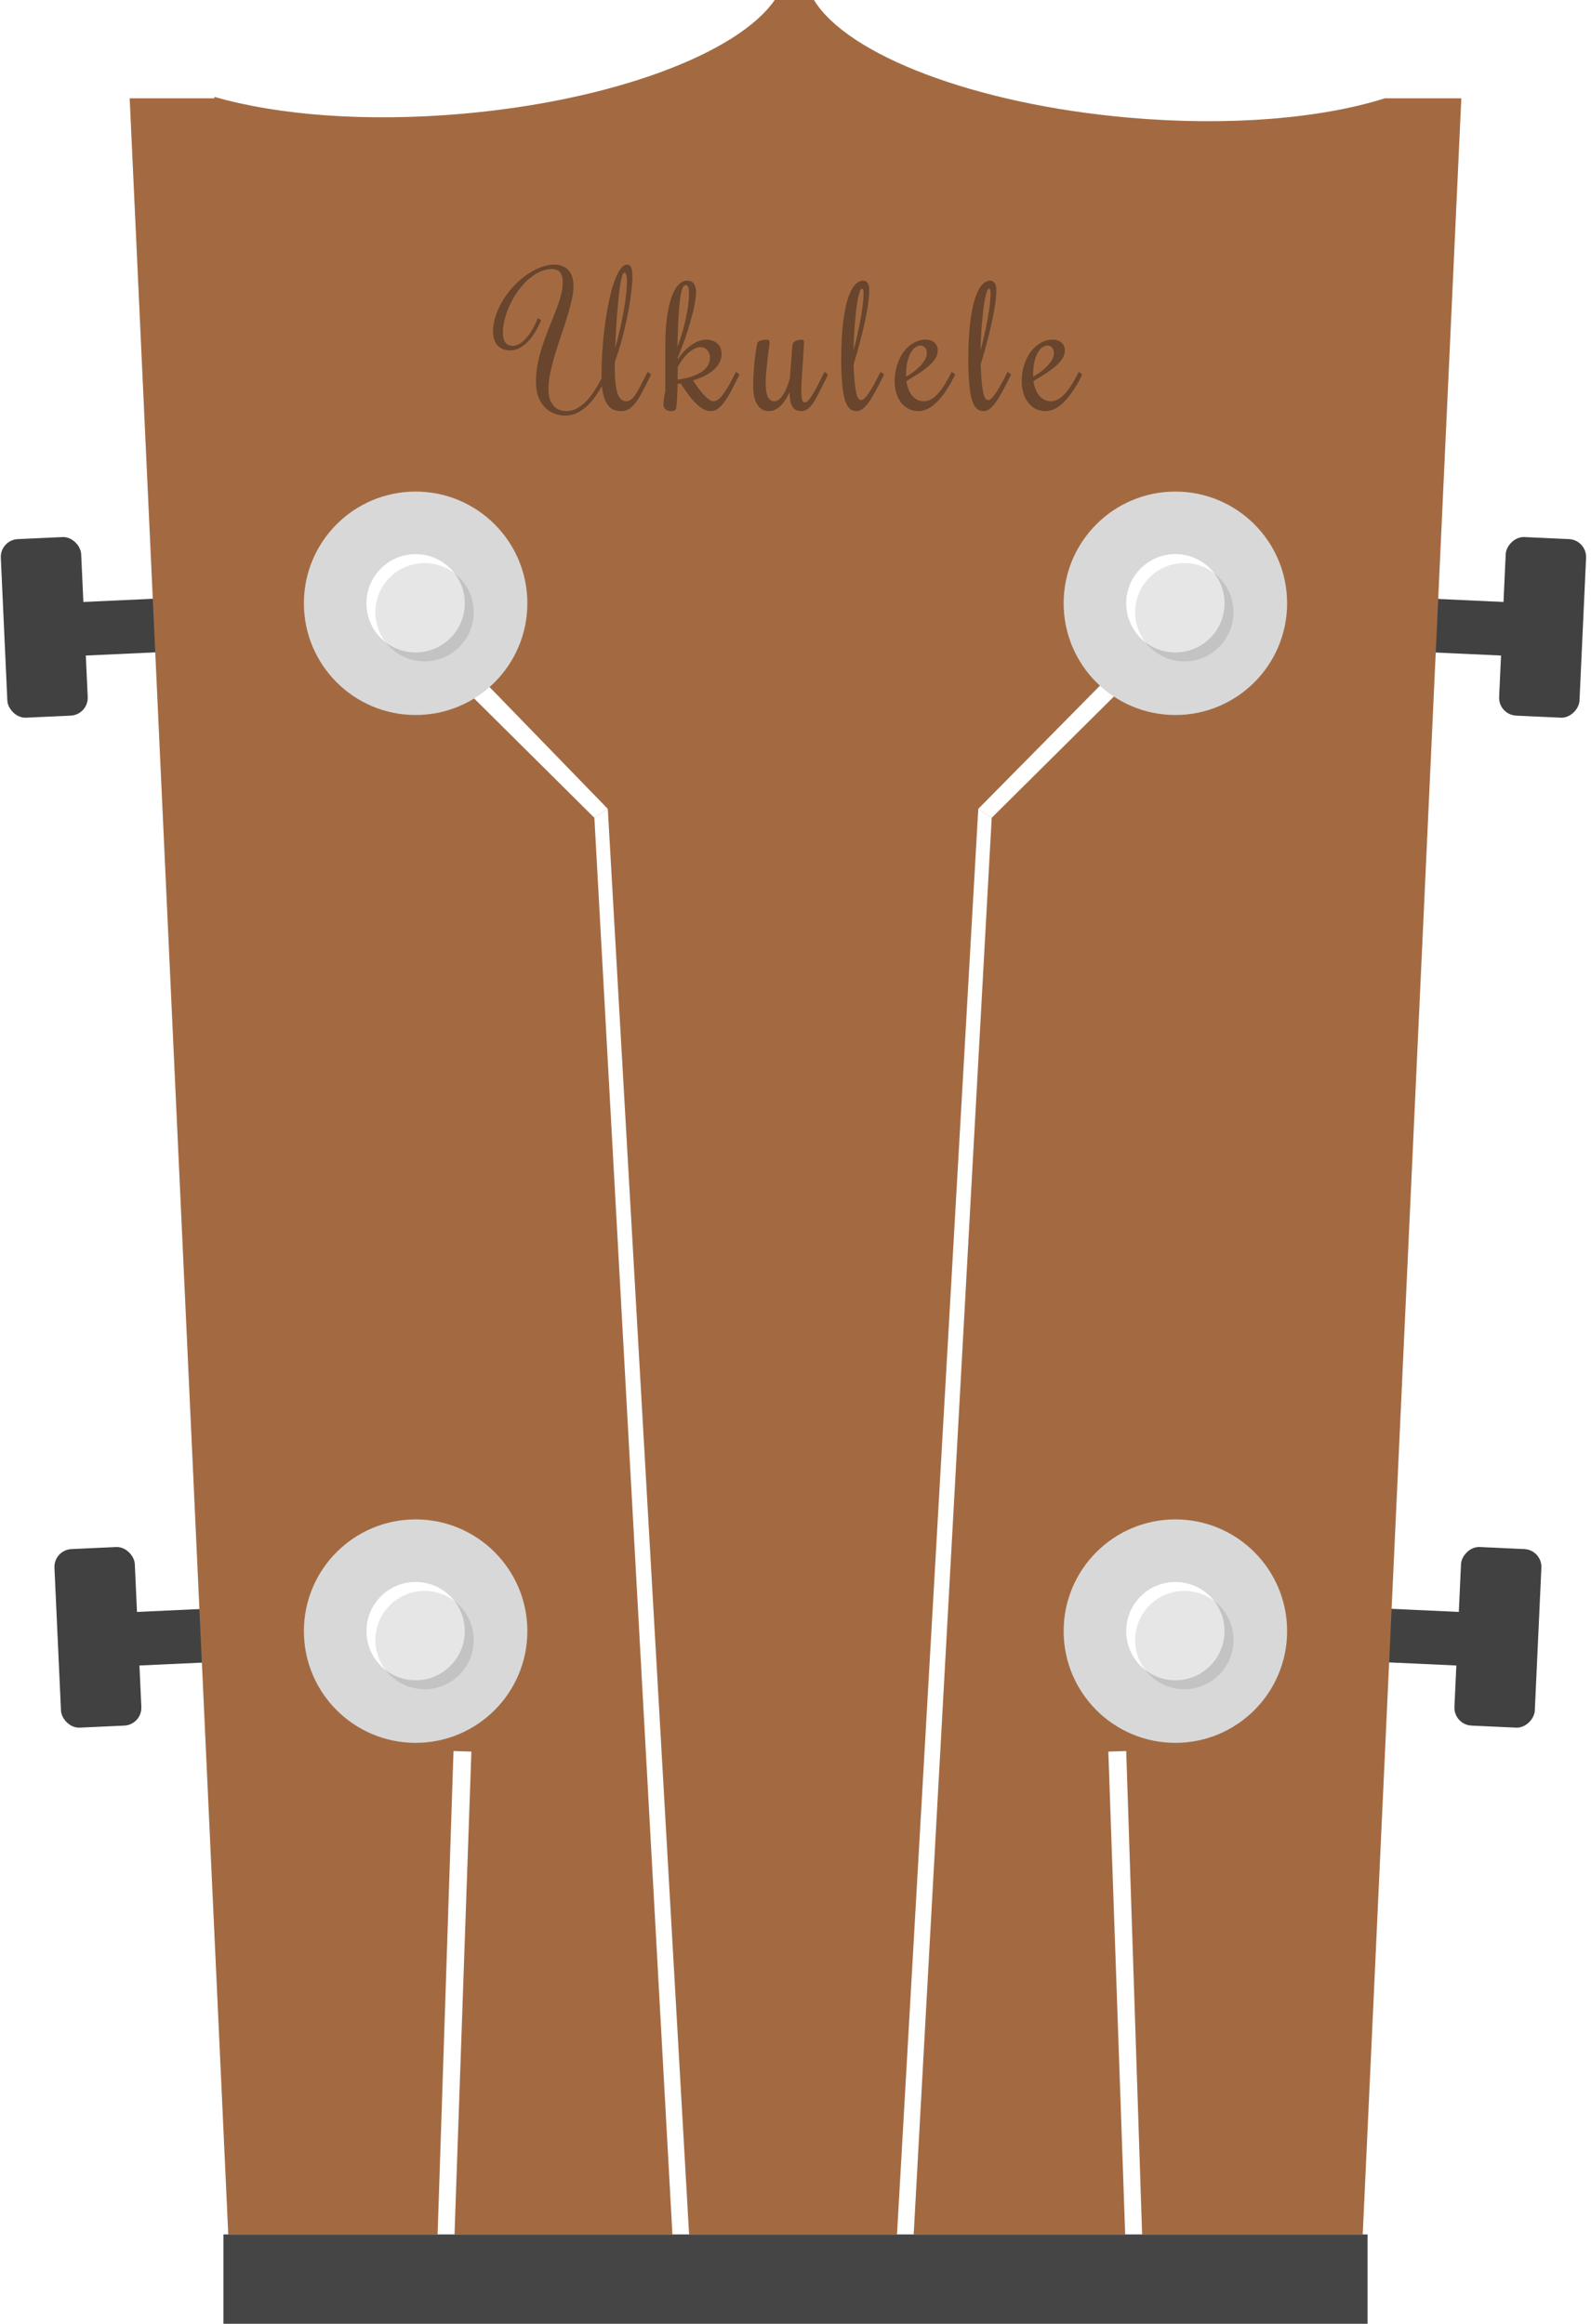 <svg width="178" height="260" viewBox="0 0 178 260" fill="none" xmlns="http://www.w3.org/2000/svg">
<path d="M9.275 67.354L17.266 66.987L17.541 72.981L9.549 73.347L9.275 67.354Z" fill="#414141"/>
<rect y="60.411" width="9" height="20" rx="2" transform="rotate(-2.62 0 60.411)" fill="#414141"/>
<path d="M168.266 67.354L160.275 66.987L160 72.981L167.992 73.347L168.266 67.354Z" fill="#414141"/>
<rect width="9" height="20" rx="2" transform="matrix(-0.999 -0.046 -0.046 0.999 177.541 60.411)" fill="#414141"/>
<path d="M163.266 180.354L155.275 179.987L155 185.981L162.992 186.347L163.266 180.354Z" fill="#414141"/>
<rect width="9" height="20" rx="2" transform="matrix(-0.999 -0.046 -0.046 0.999 172.541 173.411)" fill="#414141"/>
<path d="M15.275 180.354L23.266 179.987L23.541 185.981L15.55 186.347L15.275 180.354Z" fill="#414141"/>
<rect x="6" y="173.411" width="9" height="20" rx="2" transform="rotate(-2.62 6 173.411)" fill="#414141"/>
<path fill-rule="evenodd" clip-rule="evenodd" d="M14.508 11L25.538 250H30.864H147.136H152.462L163.492 11H155V10.98C147.9 13.235 137.614 14.155 126.314 13.166C108.987 11.651 94.787 6.129 91.067 0H86.674C82.561 5.954 68.626 11.251 51.711 12.731C40.918 13.675 31.05 12.878 24 10.84V11H14.508Z" fill="#A36A42"/>
<g filter="url(#filter0_d)">
<path d="M51.5 69.5L68 86.5L66.5 87.5L50.293 71.414L51.5 69.5Z" fill="white"/>
<path d="M68 86.5L77.346 250.405L75.476 250.455L66.5 87.5L68 86.5Z" fill="white"/>
</g>
<g filter="url(#filter1_d)">
<path d="M125.743 70L109.45 86.5L110.951 87.5L127.158 71.414L125.743 70Z" fill="white"/>
<path d="M109.45 86.5L100.105 250.405L101.975 250.455L110.95 87.5L109.45 86.5Z" fill="white"/>
</g>
<g filter="url(#filter2_d)">
<path d="M52.737 191.98L50.709 250.06L48.824 250.098L50.738 191.914L52.737 191.98Z" fill="white"/>
</g>
<g filter="url(#filter3_d)">
<path d="M124 191.98L126.028 250.06L127.913 250.098L125.999 191.914L124 191.98Z" fill="white"/>
</g>
<circle cx="46.5" cy="67.5" r="12.5" fill="#D8D8D8"/>
<circle cx="46.5" cy="67.5" r="5.5" fill="white"/>
<circle cx="47.5" cy="68.5" r="5.5" fill="black" fill-opacity="0.1"/>
<circle cx="46.5" cy="182.5" r="12.5" fill="#D8D8D8"/>
<circle cx="46.5" cy="182.5" r="5.5" fill="white"/>
<circle cx="47.5" cy="183.5" r="5.5" fill="black" fill-opacity="0.1"/>
<circle cx="131.5" cy="67.5" r="12.5" fill="#D8D8D8"/>
<circle cx="131.5" cy="67.5" r="5.5" fill="white"/>
<circle cx="132.5" cy="68.5" r="5.5" fill="black" fill-opacity="0.1"/>
<circle cx="131.5" cy="182.5" r="12.5" fill="#D8D8D8"/>
<circle cx="131.5" cy="182.5" r="5.5" fill="white"/>
<circle cx="132.5" cy="183.5" r="5.5" fill="black" fill-opacity="0.1"/>
<g filter="url(#filter4_d)">
<path d="M63.361 46C63.745 46 64.117 45.909 64.475 45.727C64.833 45.544 65.178 45.29 65.51 44.965C65.842 44.639 66.154 44.252 66.447 43.803C66.747 43.353 67.03 42.865 67.297 42.338V41.879C67.297 41.065 67.326 40.199 67.385 39.281C67.45 38.357 67.541 37.439 67.658 36.527C67.775 35.616 67.919 34.743 68.088 33.91C68.257 33.077 68.446 32.341 68.654 31.703C68.869 31.065 69.103 30.557 69.357 30.18C69.611 29.796 69.878 29.604 70.158 29.604C70.36 29.604 70.51 29.708 70.607 29.916C70.705 30.124 70.754 30.453 70.754 30.902C70.754 31.365 70.712 31.951 70.627 32.66C70.549 33.37 70.428 34.151 70.266 35.004C70.103 35.85 69.898 36.749 69.65 37.699C69.403 38.643 69.113 39.584 68.781 40.522V41.137C68.781 42.367 68.876 43.301 69.064 43.94C69.26 44.578 69.592 44.897 70.061 44.897C70.243 44.897 70.415 44.838 70.578 44.721C70.741 44.603 70.907 44.421 71.076 44.174C71.245 43.926 71.431 43.607 71.633 43.217C71.841 42.82 72.082 42.348 72.356 41.801L72.463 41.596L72.853 41.898L72.756 42.103C72.43 42.755 72.141 43.324 71.887 43.812C71.633 44.294 71.382 44.698 71.135 45.023C70.894 45.349 70.64 45.593 70.373 45.756C70.106 45.919 69.8 46 69.455 46C68.804 46 68.309 45.759 67.971 45.277C67.639 44.789 67.427 44.089 67.336 43.178C67.069 43.666 66.783 44.115 66.477 44.525C66.177 44.929 65.855 45.277 65.51 45.57C65.171 45.863 64.813 46.091 64.436 46.254C64.064 46.417 63.671 46.498 63.254 46.498C62.831 46.498 62.421 46.423 62.023 46.273C61.626 46.124 61.275 45.896 60.969 45.59C60.663 45.277 60.419 44.883 60.236 44.408C60.054 43.926 59.963 43.357 59.963 42.699C59.963 41.983 60.035 41.277 60.178 40.58C60.328 39.883 60.513 39.203 60.734 38.539C60.962 37.868 61.203 37.217 61.457 36.586C61.717 35.954 61.958 35.349 62.18 34.77C62.408 34.184 62.593 33.627 62.736 33.1C62.886 32.566 62.961 32.065 62.961 31.596C62.961 31.316 62.932 31.081 62.873 30.893C62.815 30.697 62.73 30.541 62.619 30.424C62.515 30.307 62.388 30.225 62.238 30.18C62.095 30.128 61.935 30.102 61.76 30.102C61.278 30.102 60.806 30.212 60.344 30.434C59.888 30.655 59.455 30.951 59.045 31.322C58.641 31.693 58.267 32.12 57.922 32.602C57.583 33.083 57.29 33.588 57.043 34.115C56.796 34.643 56.603 35.173 56.467 35.707C56.33 36.234 56.262 36.732 56.262 37.201C56.262 37.703 56.356 38.077 56.545 38.324C56.734 38.572 57.004 38.695 57.355 38.695C57.609 38.695 57.867 38.62 58.127 38.471C58.387 38.315 58.638 38.1 58.879 37.826C59.126 37.553 59.357 37.227 59.572 36.85C59.794 36.472 59.989 36.055 60.158 35.6L60.559 35.805C60.435 36.104 60.266 36.449 60.051 36.84C59.842 37.23 59.592 37.602 59.299 37.953C59.006 38.305 58.671 38.601 58.293 38.842C57.922 39.083 57.512 39.203 57.062 39.203C56.789 39.203 56.535 39.161 56.301 39.076C56.066 38.985 55.865 38.852 55.695 38.676C55.526 38.5 55.396 38.282 55.305 38.022C55.207 37.761 55.158 37.455 55.158 37.103C55.158 36.518 55.259 35.925 55.461 35.326C55.656 34.727 55.923 34.151 56.262 33.598C56.6 33.038 56.997 32.517 57.453 32.035C57.909 31.547 58.391 31.124 58.898 30.766C59.413 30.408 59.94 30.124 60.48 29.916C61.021 29.708 61.548 29.604 62.062 29.604C62.375 29.604 62.658 29.656 62.912 29.76C63.172 29.857 63.394 30.007 63.576 30.209C63.765 30.404 63.908 30.652 64.006 30.951C64.11 31.251 64.162 31.599 64.162 31.996C64.162 32.478 64.091 33.022 63.947 33.627C63.81 34.232 63.638 34.87 63.43 35.541C63.228 36.205 63.003 36.892 62.756 37.602C62.515 38.305 62.29 39.005 62.082 39.701C61.88 40.391 61.708 41.062 61.565 41.713C61.428 42.357 61.359 42.953 61.359 43.5C61.359 44.034 61.428 44.467 61.565 44.799C61.708 45.124 61.88 45.378 62.082 45.56C62.284 45.736 62.499 45.853 62.727 45.912C62.961 45.971 63.172 46 63.361 46ZM69.856 30.502C69.764 30.502 69.68 30.632 69.602 30.893C69.523 31.146 69.449 31.491 69.377 31.928C69.312 32.357 69.25 32.859 69.191 33.432C69.133 33.998 69.078 34.594 69.025 35.219C68.98 35.844 68.941 36.478 68.908 37.123C68.876 37.761 68.846 38.367 68.82 38.94C69.035 38.204 69.224 37.475 69.387 36.752C69.549 36.023 69.686 35.333 69.797 34.682C69.914 34.024 69.999 33.425 70.051 32.885C70.109 32.338 70.139 31.882 70.139 31.518C70.139 31.199 70.113 30.951 70.061 30.775C70.015 30.593 69.947 30.502 69.856 30.502ZM82.734 41.898L82.637 42.103C82.363 42.65 82.103 43.161 81.856 43.637C81.608 44.112 81.361 44.525 81.113 44.877C80.866 45.228 80.612 45.505 80.352 45.707C80.098 45.902 79.824 46 79.531 46C79.238 46 78.952 45.922 78.672 45.766C78.392 45.609 78.112 45.391 77.832 45.111C77.559 44.831 77.282 44.506 77.002 44.135C76.728 43.757 76.445 43.347 76.152 42.904L75.811 42.963C75.797 43.536 75.778 44.053 75.752 44.516C75.726 44.971 75.693 45.346 75.654 45.639C75.635 45.769 75.579 45.863 75.488 45.922C75.404 45.974 75.287 46 75.137 46C74.961 46 74.814 45.977 74.697 45.932C74.58 45.886 74.489 45.831 74.424 45.766C74.352 45.694 74.303 45.619 74.277 45.541C74.245 45.456 74.228 45.375 74.228 45.297C74.228 44.88 74.297 44.363 74.434 43.744V38.695C74.434 37.445 74.499 36.365 74.629 35.453C74.759 34.535 74.935 33.777 75.156 33.178C75.378 32.572 75.635 32.126 75.928 31.84C76.227 31.547 76.543 31.4 76.875 31.4C77.233 31.4 77.487 31.518 77.637 31.752C77.793 31.98 77.871 32.296 77.871 32.699C77.871 33.051 77.819 33.503 77.715 34.057C77.611 34.603 77.464 35.206 77.275 35.863C77.093 36.521 76.878 37.208 76.631 37.924C76.383 38.633 76.117 39.327 75.83 40.004V40.219C76.012 39.926 76.224 39.646 76.465 39.379C76.712 39.112 76.976 38.878 77.256 38.676C77.536 38.467 77.822 38.305 78.115 38.188C78.415 38.064 78.708 38.002 78.994 38.002C79.248 38.002 79.479 38.038 79.688 38.109C79.902 38.181 80.088 38.285 80.244 38.422C80.4 38.559 80.521 38.731 80.606 38.94C80.69 39.141 80.732 39.376 80.732 39.643C80.732 39.916 80.671 40.19 80.547 40.463C80.43 40.736 80.241 41 79.981 41.254C79.727 41.508 79.398 41.749 78.994 41.977C78.591 42.198 78.102 42.393 77.529 42.562C77.568 42.621 77.633 42.719 77.725 42.855C77.816 42.992 77.923 43.148 78.047 43.324C78.177 43.493 78.317 43.672 78.467 43.861C78.617 44.044 78.769 44.213 78.926 44.369C79.088 44.519 79.248 44.646 79.404 44.75C79.561 44.848 79.704 44.897 79.834 44.897C80.01 44.897 80.189 44.825 80.371 44.682C80.553 44.532 80.742 44.324 80.938 44.057C81.139 43.783 81.348 43.458 81.562 43.08C81.777 42.696 82.002 42.27 82.236 41.801L82.334 41.596L82.734 41.898ZM75.83 41.059C75.83 41.208 75.827 41.342 75.82 41.459C75.82 41.57 75.82 41.68 75.82 41.791C75.82 41.895 75.817 42.003 75.811 42.113C75.811 42.224 75.811 42.348 75.811 42.484C76.475 42.387 77.034 42.257 77.49 42.094C77.953 41.931 78.327 41.742 78.613 41.527C78.9 41.312 79.108 41.078 79.238 40.824C79.368 40.564 79.434 40.29 79.434 40.004C79.434 39.854 79.408 39.711 79.356 39.574C79.31 39.431 79.242 39.307 79.15 39.203C79.059 39.092 78.945 39.005 78.809 38.94C78.678 38.874 78.532 38.842 78.369 38.842C78.141 38.842 77.91 38.904 77.676 39.027C77.448 39.145 77.22 39.304 76.992 39.506C76.771 39.708 76.559 39.945 76.357 40.219C76.162 40.486 75.986 40.766 75.83 41.059ZM76.689 31.898C76.553 31.898 76.432 32.032 76.328 32.299C76.231 32.566 76.146 32.982 76.074 33.549C76.003 34.109 75.944 34.825 75.898 35.697C75.853 36.563 75.817 37.598 75.791 38.803C76.064 38.08 76.286 37.403 76.455 36.772C76.624 36.133 76.755 35.56 76.846 35.053C76.943 34.538 77.008 34.092 77.041 33.715C77.074 33.331 77.09 33.025 77.09 32.797C77.09 32.452 77.057 32.217 76.992 32.094C76.934 31.963 76.833 31.898 76.689 31.898ZM88.348 43.881C88.315 43.933 88.266 44.024 88.201 44.154C88.143 44.278 88.064 44.418 87.967 44.574C87.876 44.73 87.765 44.893 87.635 45.062C87.511 45.232 87.368 45.385 87.205 45.522C87.042 45.658 86.86 45.772 86.658 45.863C86.463 45.954 86.245 46 86.004 46C85.815 46 85.62 45.961 85.418 45.883C85.216 45.805 85.027 45.661 84.852 45.453C84.682 45.245 84.542 44.962 84.432 44.603C84.321 44.239 84.266 43.77 84.266 43.197C84.266 42.65 84.285 42.103 84.324 41.557C84.363 41.003 84.409 40.499 84.461 40.043C84.519 39.587 84.575 39.206 84.627 38.9C84.679 38.594 84.718 38.409 84.744 38.344C84.77 38.285 84.822 38.233 84.9 38.188C84.978 38.142 85.066 38.106 85.164 38.08C85.268 38.054 85.372 38.035 85.477 38.022C85.587 38.008 85.682 38.002 85.76 38.002C85.864 38.002 85.945 38.028 86.004 38.08C86.069 38.132 86.102 38.22 86.102 38.344C86.102 38.402 86.088 38.52 86.062 38.695C86.043 38.865 86.017 39.073 85.984 39.32C85.952 39.568 85.916 39.841 85.877 40.141C85.844 40.44 85.812 40.746 85.779 41.059C85.747 41.365 85.717 41.671 85.691 41.977C85.672 42.276 85.662 42.55 85.662 42.797C85.662 43.507 85.737 44.034 85.887 44.379C86.043 44.724 86.297 44.897 86.648 44.897C86.948 44.897 87.251 44.678 87.557 44.242C87.869 43.806 88.139 43.171 88.367 42.338C88.4 41.986 88.429 41.612 88.455 41.215C88.488 40.811 88.517 40.43 88.543 40.072C88.569 39.708 88.592 39.382 88.611 39.096C88.637 38.809 88.66 38.604 88.68 38.48C88.699 38.389 88.751 38.315 88.836 38.256C88.921 38.191 89.015 38.142 89.119 38.109C89.23 38.07 89.334 38.044 89.432 38.031C89.536 38.012 89.614 38.002 89.666 38.002C89.777 38.002 89.852 38.028 89.891 38.08C89.936 38.126 89.959 38.2 89.959 38.305C89.959 38.396 89.949 38.572 89.93 38.832C89.917 39.086 89.897 39.385 89.871 39.73C89.852 40.069 89.829 40.434 89.803 40.824C89.777 41.215 89.751 41.592 89.725 41.957C89.705 42.315 89.686 42.641 89.666 42.934C89.653 43.227 89.647 43.448 89.647 43.598C89.647 44.04 89.669 44.389 89.715 44.643C89.767 44.897 89.878 45.023 90.047 45.023C90.171 45.023 90.304 44.945 90.447 44.789C90.597 44.626 90.757 44.402 90.926 44.115C91.102 43.829 91.29 43.49 91.492 43.1C91.694 42.703 91.912 42.27 92.147 41.801L92.244 41.596L92.644 41.898L92.547 42.103C92.234 42.722 91.958 43.275 91.717 43.764C91.482 44.245 91.258 44.652 91.043 44.984C90.828 45.316 90.61 45.57 90.389 45.746C90.167 45.915 89.92 46 89.647 46C89.393 46 89.181 45.951 89.012 45.853C88.849 45.756 88.719 45.616 88.621 45.434C88.523 45.251 88.452 45.03 88.406 44.77C88.367 44.509 88.348 44.213 88.348 43.881ZM96.353 44.76C96.471 44.76 96.604 44.685 96.754 44.535C96.91 44.379 97.076 44.167 97.252 43.9C97.428 43.633 97.613 43.321 97.809 42.963C98.004 42.605 98.206 42.217 98.414 41.801L98.512 41.596L98.912 41.898L98.814 42.103C98.469 42.794 98.16 43.386 97.887 43.881C97.62 44.369 97.369 44.773 97.135 45.092C96.9 45.404 96.676 45.635 96.461 45.785C96.253 45.928 96.038 46 95.816 46C95.523 46 95.269 45.906 95.055 45.717C94.846 45.522 94.671 45.199 94.527 44.75C94.391 44.294 94.29 43.695 94.225 42.953C94.153 42.211 94.117 41.293 94.117 40.199C94.117 38.65 94.182 37.322 94.312 36.215C94.443 35.102 94.618 34.19 94.84 33.48C95.068 32.764 95.328 32.24 95.621 31.908C95.921 31.57 96.233 31.4 96.559 31.4C96.754 31.4 96.917 31.482 97.047 31.645C97.184 31.801 97.252 32.087 97.252 32.504C97.252 32.829 97.226 33.2 97.174 33.617C97.122 34.034 97.053 34.48 96.969 34.955C96.884 35.43 96.783 35.925 96.666 36.44C96.549 36.947 96.425 37.455 96.295 37.963C96.165 38.464 96.031 38.959 95.894 39.447C95.758 39.929 95.624 40.382 95.494 40.805C95.533 41.605 95.576 42.263 95.621 42.777C95.673 43.285 95.732 43.685 95.797 43.978C95.868 44.272 95.95 44.477 96.041 44.594C96.132 44.704 96.236 44.76 96.353 44.76ZM96.617 32.738C96.617 32.602 96.601 32.494 96.568 32.416C96.536 32.338 96.484 32.299 96.412 32.299C96.341 32.299 96.269 32.4 96.197 32.602C96.126 32.803 96.054 33.077 95.982 33.422C95.917 33.767 95.856 34.167 95.797 34.623C95.745 35.079 95.696 35.564 95.65 36.078C95.605 36.586 95.569 37.107 95.543 37.641C95.517 38.175 95.501 38.689 95.494 39.184C95.65 38.611 95.794 38.025 95.924 37.426C96.061 36.82 96.181 36.234 96.285 35.668C96.389 35.102 96.471 34.568 96.529 34.066C96.588 33.559 96.617 33.116 96.617 32.738ZM103.393 44.897C103.62 44.897 103.852 44.838 104.086 44.721C104.327 44.603 104.568 44.421 104.809 44.174C105.056 43.926 105.31 43.607 105.57 43.217C105.831 42.82 106.098 42.348 106.371 41.801L106.469 41.596L106.869 41.898L106.771 42.103C106.42 42.8 106.068 43.396 105.717 43.891C105.372 44.385 105.03 44.789 104.691 45.102C104.359 45.414 104.031 45.642 103.705 45.785C103.38 45.928 103.067 46 102.768 46C102.344 46 101.967 45.912 101.635 45.736C101.303 45.56 101.023 45.323 100.795 45.023C100.567 44.717 100.395 44.366 100.277 43.969C100.154 43.565 100.092 43.142 100.092 42.699C100.092 41.996 100.189 41.358 100.385 40.785C100.574 40.206 100.827 39.711 101.146 39.301C101.472 38.891 101.84 38.572 102.25 38.344C102.66 38.116 103.087 38.002 103.529 38.002C103.979 38.002 104.32 38.116 104.555 38.344C104.796 38.572 104.916 38.858 104.916 39.203C104.916 39.535 104.822 39.848 104.633 40.141C104.444 40.427 104.187 40.71 103.861 40.99C103.542 41.264 103.171 41.537 102.748 41.81C102.325 42.078 101.879 42.354 101.41 42.641C101.456 42.979 101.534 43.288 101.645 43.568C101.755 43.842 101.895 44.079 102.064 44.281C102.234 44.477 102.429 44.63 102.65 44.74C102.872 44.844 103.119 44.897 103.393 44.897ZM103.695 39.496C103.695 39.236 103.624 39.031 103.48 38.881C103.344 38.731 103.174 38.656 102.973 38.656C102.803 38.656 102.624 38.718 102.436 38.842C102.247 38.959 102.074 39.151 101.918 39.418C101.762 39.678 101.632 40.014 101.527 40.424C101.423 40.834 101.371 41.332 101.371 41.918V42.143C101.592 42.025 101.837 41.872 102.104 41.684C102.377 41.488 102.631 41.273 102.865 41.039C103.1 40.805 103.295 40.557 103.451 40.297C103.614 40.03 103.695 39.763 103.695 39.496ZM110.568 44.76C110.686 44.76 110.819 44.685 110.969 44.535C111.125 44.379 111.291 44.167 111.467 43.9C111.643 43.633 111.828 43.321 112.023 42.963C112.219 42.605 112.421 42.217 112.629 41.801L112.727 41.596L113.127 41.898L113.029 42.103C112.684 42.794 112.375 43.386 112.102 43.881C111.835 44.369 111.584 44.773 111.35 45.092C111.115 45.404 110.891 45.635 110.676 45.785C110.467 45.928 110.253 46 110.031 46C109.738 46 109.484 45.906 109.27 45.717C109.061 45.522 108.885 45.199 108.742 44.75C108.605 44.294 108.505 43.695 108.439 42.953C108.368 42.211 108.332 41.293 108.332 40.199C108.332 38.65 108.397 37.322 108.527 36.215C108.658 35.102 108.833 34.19 109.055 33.48C109.283 32.764 109.543 32.24 109.836 31.908C110.135 31.57 110.448 31.4 110.773 31.4C110.969 31.4 111.132 31.482 111.262 31.645C111.398 31.801 111.467 32.087 111.467 32.504C111.467 32.829 111.441 33.2 111.389 33.617C111.337 34.034 111.268 34.48 111.184 34.955C111.099 35.43 110.998 35.925 110.881 36.44C110.764 36.947 110.64 37.455 110.51 37.963C110.38 38.464 110.246 38.959 110.109 39.447C109.973 39.929 109.839 40.382 109.709 40.805C109.748 41.605 109.79 42.263 109.836 42.777C109.888 43.285 109.947 43.685 110.012 43.978C110.083 44.272 110.165 44.477 110.256 44.594C110.347 44.704 110.451 44.76 110.568 44.76ZM110.832 32.738C110.832 32.602 110.816 32.494 110.783 32.416C110.751 32.338 110.699 32.299 110.627 32.299C110.555 32.299 110.484 32.4 110.412 32.602C110.34 32.803 110.269 33.077 110.197 33.422C110.132 33.767 110.07 34.167 110.012 34.623C109.96 35.079 109.911 35.564 109.865 36.078C109.82 36.586 109.784 37.107 109.758 37.641C109.732 38.175 109.715 38.689 109.709 39.184C109.865 38.611 110.008 38.025 110.139 37.426C110.275 36.82 110.396 36.234 110.5 35.668C110.604 35.102 110.686 34.568 110.744 34.066C110.803 33.559 110.832 33.116 110.832 32.738ZM117.607 44.897C117.835 44.897 118.066 44.838 118.301 44.721C118.542 44.603 118.783 44.421 119.023 44.174C119.271 43.926 119.525 43.607 119.785 43.217C120.046 42.82 120.312 42.348 120.586 41.801L120.684 41.596L121.084 41.898L120.986 42.103C120.635 42.8 120.283 43.396 119.932 43.891C119.587 44.385 119.245 44.789 118.906 45.102C118.574 45.414 118.245 45.642 117.92 45.785C117.594 45.928 117.282 46 116.982 46C116.559 46 116.182 45.912 115.85 45.736C115.518 45.56 115.238 45.323 115.01 45.023C114.782 44.717 114.609 44.366 114.492 43.969C114.368 43.565 114.307 43.142 114.307 42.699C114.307 41.996 114.404 41.358 114.6 40.785C114.788 40.206 115.042 39.711 115.361 39.301C115.687 38.891 116.055 38.572 116.465 38.344C116.875 38.116 117.301 38.002 117.744 38.002C118.193 38.002 118.535 38.116 118.77 38.344C119.01 38.572 119.131 38.858 119.131 39.203C119.131 39.535 119.036 39.848 118.848 40.141C118.659 40.427 118.402 40.71 118.076 40.99C117.757 41.264 117.386 41.537 116.963 41.81C116.54 42.078 116.094 42.354 115.625 42.641C115.671 42.979 115.749 43.288 115.859 43.568C115.97 43.842 116.11 44.079 116.279 44.281C116.449 44.477 116.644 44.63 116.865 44.74C117.087 44.844 117.334 44.897 117.607 44.897ZM117.91 39.496C117.91 39.236 117.839 39.031 117.695 38.881C117.559 38.731 117.389 38.656 117.188 38.656C117.018 38.656 116.839 38.718 116.65 38.842C116.462 38.959 116.289 39.151 116.133 39.418C115.977 39.678 115.846 40.014 115.742 40.424C115.638 40.834 115.586 41.332 115.586 41.918V42.143C115.807 42.025 116.051 41.872 116.318 41.684C116.592 41.488 116.846 41.273 117.08 41.039C117.314 40.805 117.51 40.557 117.666 40.297C117.829 40.03 117.91 39.763 117.91 39.496Z" fill="#68452C"/>
</g>
<path d="M25 250H153V260H25V250Z" fill="#454545"/>
<defs>
<filter id="filter0_d" x="45.939" y="69.5" width="35.511" height="189.012" filterUnits="userSpaceOnUse" color-interpolation-filters="sRGB">
<feFlood flood-opacity="0" result="BackgroundImageFix"/>
<feColorMatrix in="SourceAlpha" type="matrix" values="0 0 0 0 0 0 0 0 0 0 0 0 0 0 0 0 0 0 127 0"/>
<feOffset dy="4"/>
<feGaussianBlur stdDeviation="2"/>
<feColorMatrix type="matrix" values="0 0 0 0 0 0 0 0 0 0 0 0 0 0 0 0 0 0 0.25 0"/>
<feBlend mode="normal" in2="BackgroundImageFix" result="effect1_dropShadow"/>
<feBlend mode="normal" in="SourceGraphic" in2="effect1_dropShadow" result="shape"/>
</filter>
<filter id="filter1_d" x="96" y="70" width="35.158" height="188.512" filterUnits="userSpaceOnUse" color-interpolation-filters="sRGB">
<feFlood flood-opacity="0" result="BackgroundImageFix"/>
<feColorMatrix in="SourceAlpha" type="matrix" values="0 0 0 0 0 0 0 0 0 0 0 0 0 0 0 0 0 0 127 0"/>
<feOffset dy="4"/>
<feGaussianBlur stdDeviation="2"/>
<feColorMatrix type="matrix" values="0 0 0 0 0 0 0 0 0 0 0 0 0 0 0 0 0 0 0.25 0"/>
<feBlend mode="normal" in2="BackgroundImageFix" result="effect1_dropShadow"/>
<feBlend mode="normal" in="SourceGraphic" in2="effect1_dropShadow" result="shape"/>
</filter>
<filter id="filter2_d" x="44.706" y="191.91" width="12.031" height="66.253" filterUnits="userSpaceOnUse" color-interpolation-filters="sRGB">
<feFlood flood-opacity="0" result="BackgroundImageFix"/>
<feColorMatrix in="SourceAlpha" type="matrix" values="0 0 0 0 0 0 0 0 0 0 0 0 0 0 0 0 0 0 127 0"/>
<feOffset dy="4"/>
<feGaussianBlur stdDeviation="2"/>
<feColorMatrix type="matrix" values="0 0 0 0 0 0 0 0 0 0 0 0 0 0 0 0 0 0 0.25 0"/>
<feBlend mode="normal" in2="BackgroundImageFix" result="effect1_dropShadow"/>
<feBlend mode="normal" in="SourceGraphic" in2="effect1_dropShadow" result="shape"/>
</filter>
<filter id="filter3_d" x="120" y="191.91" width="12.031" height="66.253" filterUnits="userSpaceOnUse" color-interpolation-filters="sRGB">
<feFlood flood-opacity="0" result="BackgroundImageFix"/>
<feColorMatrix in="SourceAlpha" type="matrix" values="0 0 0 0 0 0 0 0 0 0 0 0 0 0 0 0 0 0 127 0"/>
<feOffset dy="4"/>
<feGaussianBlur stdDeviation="2"/>
<feColorMatrix type="matrix" values="0 0 0 0 0 0 0 0 0 0 0 0 0 0 0 0 0 0 0.25 0"/>
<feBlend mode="normal" in2="BackgroundImageFix" result="effect1_dropShadow"/>
<feBlend mode="normal" in="SourceGraphic" in2="effect1_dropShadow" result="shape"/>
</filter>
<filter id="filter4_d" x="53.158" y="27.604" width="69.926" height="20.895" filterUnits="userSpaceOnUse" color-interpolation-filters="sRGB">
<feFlood flood-opacity="0" result="BackgroundImageFix"/>
<feColorMatrix in="SourceAlpha" type="matrix" values="0 0 0 0 0 0 0 0 0 0 0 0 0 0 0 0 0 0 127 0"/>
<feOffset/>
<feGaussianBlur stdDeviation="1"/>
<feColorMatrix type="matrix" values="0 0 0 0 0 0 0 0 0 0 0 0 0 0 0 0 0 0 0.25 0"/>
<feBlend mode="normal" in2="BackgroundImageFix" result="effect1_dropShadow"/>
<feBlend mode="normal" in="SourceGraphic" in2="effect1_dropShadow" result="shape"/>
</filter>
</defs>
</svg>
